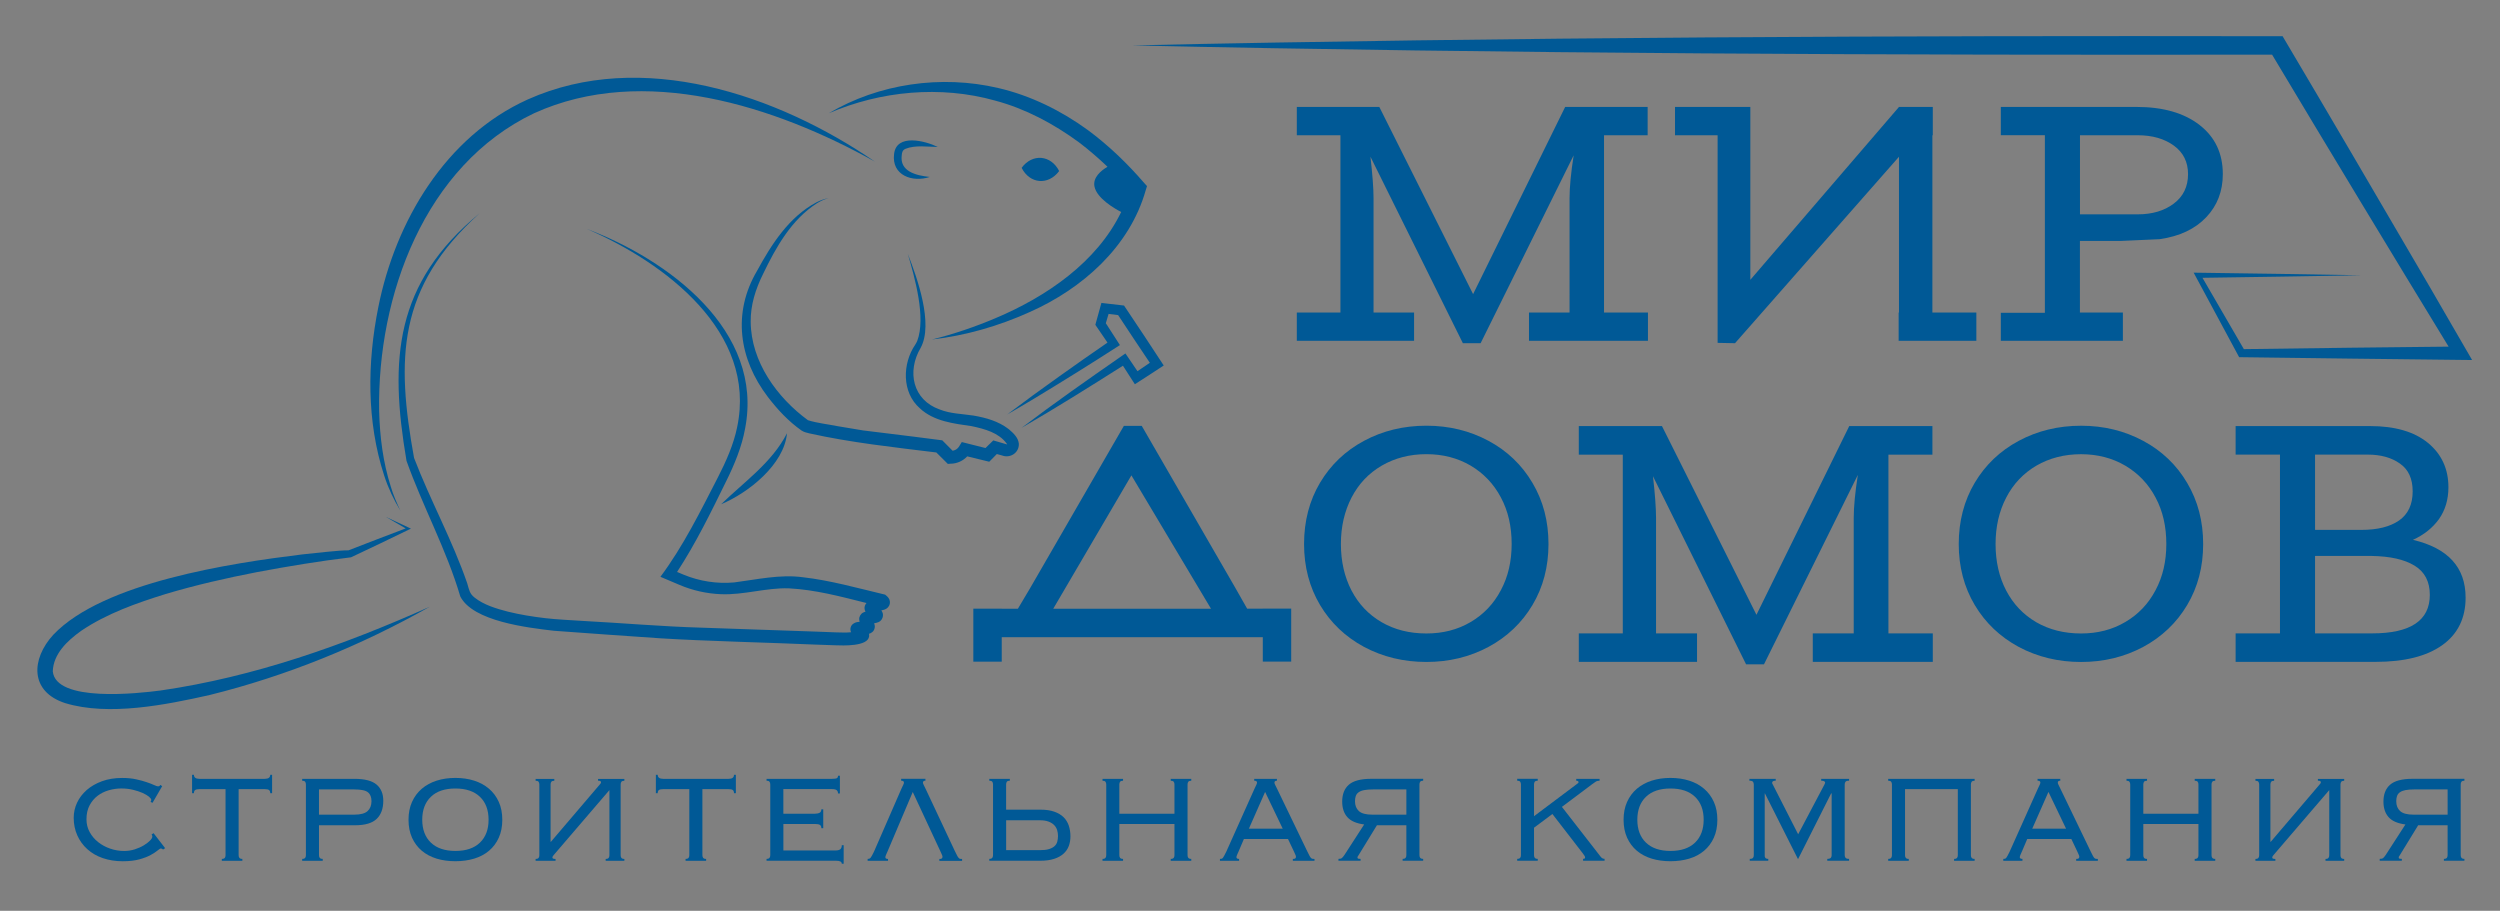 <?xml version="1.0" encoding="utf-8"?>
<!-- Generator: Adobe Illustrator 26.3.1, SVG Export Plug-In . SVG Version: 6.00 Build 0)  -->
<svg version="1.1" id="Layer_1" xmlns="http://www.w3.org/2000/svg" xmlns:xlink="http://www.w3.org/1999/xlink" x="0px" y="0px"
	 viewBox="0 0 810.37 295.24" style="enable-background:new 0 0 810.37 295.24;" xml:space="preserve">
<rect x="0" y="0" width="810.37" height="295.24" fill="#808080" stroke="none"/>
<style type="text/css">
	.st0{clip-path:url(#SVGID_00000160179811920139791350000002375413590554933912_);fill:#005996;}
	.st1{clip-path:url(#SVGID_00000101782975290975549950000011361854877225528475_);fill:#005996;}
	.st2{clip-path:url(#SVGID_00000181046294411851801110000013456461186260836004_);fill:#005996;}
	.st3{clip-path:url(#SVGID_00000123440777095522295330000000612352587587402937_);fill:#005996;}
	.st4{clip-path:url(#SVGID_00000090269413205087142310000009331768069705709233_);fill:#005996;}
	.st5{clip-path:url(#SVGID_00000067204355704255697270000011476382915697590718_);fill:#005996;}
	.st6{clip-path:url(#SVGID_00000151522884316577656400000002240998974597763969_);fill:#005996;}
	.st7{clip-path:url(#SVGID_00000152966336356540798760000007770334516998628480_);fill:#005996;}
	.st8{clip-path:url(#SVGID_00000039852070886081134100000018417583950535694775_);fill:#005996;}
	.st9{clip-path:url(#SVGID_00000101098180665459980360000004700119095944018049_);fill:#005996;}
	.st10{clip-path:url(#SVGID_00000150823921510678833530000017889332374360671650_);fill:#005996;}
	.st11{clip-path:url(#SVGID_00000154399266616278180790000013400717469451233718_);fill:#005996;}
	.st12{clip-path:url(#SVGID_00000139273063127542997220000009082308749756673926_);fill:#005996;}
	.st13{clip-path:url(#SVGID_00000005248603915251742960000013037398914103981239_);fill:#005996;}
	.st14{clip-path:url(#SVGID_00000034082242239368071080000001268464372677497738_);fill:#005996;}
	.st15{clip-path:url(#SVGID_00000132797999207128128810000015425338072288262542_);fill:#005996;}
	.st16{clip-path:url(#SVGID_00000150817801921173930340000001897198572774175665_);fill:#005996;}
	.st17{clip-path:url(#SVGID_00000165918427907273543670000016288604395635447429_);fill:#005996;}
	.st18{clip-path:url(#SVGID_00000028319190345397895670000009126531352940538499_);fill:#005996;}
	.st19{clip-path:url(#SVGID_00000155121754926972848850000012052583788153599148_);fill:#005996;}
	.st20{clip-path:url(#SVGID_00000158733414909383048190000018104872132940753287_);fill:#005996;}
	.st21{clip-path:url(#SVGID_00000169554839892690602880000017553219322929968319_);fill:#005996;}
	.st22{clip-path:url(#SVGID_00000018234187214822902810000000100920092010316730_);fill:#005996;}
	.st23{clip-path:url(#SVGID_00000054967311018136964060000009283517842240695938_);fill:#005996;}
	.st24{clip-path:url(#SVGID_00000099627006140638313810000012863088621539803324_);fill:#005996;}
	.st25{clip-path:url(#SVGID_00000026868671727137369780000004728977079662699416_);fill:#005996;}
	.st26{clip-path:url(#SVGID_00000176754941501528234550000001151704152755855749_);fill:#005996;}
	.st27{clip-path:url(#SVGID_00000124880420595974747240000009300791921457626240_);fill:#005996;}
	.st28{clip-path:url(#SVGID_00000121277522540095375330000003420235225264437383_);fill:#005996;}
	.st29{clip-path:url(#SVGID_00000025431156194323547170000017129803432423374500_);fill:#005996;}
	.st30{clip-path:url(#SVGID_00000026872446831620537430000014102300868267694271_);fill:#005996;}
	.st31{clip-path:url(#SVGID_00000083085042510736949190000009179373181513504693_);fill:#005996;}
	.st32{clip-path:url(#SVGID_00000114769022895234525710000010544066664119942333_);fill:#005996;}
	.st33{clip-path:url(#SVGID_00000092416899652363359840000000857690257860252544_);fill:#005996;}
	.st34{clip-path:url(#SVGID_00000111889718848325636860000002978684966980232580_);fill:#005996;}
	.st35{clip-path:url(#SVGID_00000002372110502851867630000003320324335545067442_);fill:#005996;}
	.st36{clip-path:url(#SVGID_00000051353263252402099460000016717428358110754452_);fill:#005996;}
	.st37{clip-path:url(#SVGID_00000005259578165103185410000004932297259003093174_);fill:#005996;}
	.st38{fill-rule:evenodd;clip-rule:evenodd;fill:#FFFFFF;}
</style>
<g>
	<defs>
		<path id="SVGID_1_" d="M508.76,101.31h-13.14v9.16h38.56v-9.16h-14.24V43.85h14.14v-9.18h-26.74L477.5,95.34l-30.4-60.68h-26.74
			v9.18h14.14v57.46h-14.14v9.16h38.01v-9.16h-13.14V64.18c0-3.09-0.34-7.55-1-13.38l29.96,60.45h5.75l30.16-60.9
			c-0.88,5.69-1.33,10.29-1.33,13.82V101.31z"/>
	</defs>
	<clipPath id="SVGID_00000176738897979633344860000009535982234591736456_">
		<use xlink:href="#SVGID_1_"  style="overflow:visible;"/>
	</clipPath>
	
		<rect x="419.36" y="33.66" style="clip-path:url(#SVGID_00000176738897979633344860000009535982234591736456_);fill:#005996;" width="115.82" height="78.59"/>
</g>
<g>
	<defs>
		<path id="SVGID_00000061461931366894447520000011960881907440596868_" d="M687.6,78.09l12.47-0.56
			c6.49-0.94,11.51-3.34,15.08-7.12c3.59-3.78,5.37-8.44,5.37-13.97c0-6.72-2.51-12.01-7.52-15.91c-5.01-3.91-11.84-5.87-20.46-5.87
			h-43.98v9.17h14.28v57.57h-14.28v9.06h39.57v-9.15h-13.93V78.09H687.6z M674.21,43.84h18.69c4.78,0,8.69,1.13,11.78,3.38
			c3.05,2.23,4.57,5.32,4.57,9.23c0,4.03-1.54,7.24-4.64,9.56c-3.09,2.32-6.98,3.47-11.7,3.47h-18.69V43.84z"/>
	</defs>
	<clipPath id="SVGID_00000142154611908685522220000006263811423707356040_">
		<use xlink:href="#SVGID_00000061461931366894447520000011960881907440596868_"  style="overflow:visible;"/>
	</clipPath>
	
		<rect x="647.57" y="33.67" style="clip-path:url(#SVGID_00000142154611908685522220000006263811423707356040_);fill:#005996;" width="73.96" height="77.8"/>
</g>
<g>
	<defs>
		<polygon id="SVGID_00000050626548253727119900000001363127944722323585_" points="615.44,101.31 615.44,110.48 640.63,110.48 
			640.63,101.31 626.38,101.31 626.38,43.85 626.51,43.85 626.51,34.67 615.55,34.67 567.37,90.7 567.37,43.85 567.37,34.67 
			542.95,34.67 542.95,43.85 556.76,43.85 556.76,111.14 562.4,111.25 615.55,50.81 615.55,101.31 		"/>
	</defs>
	<clipPath id="SVGID_00000116923432180872150710000017223892082446006149_">
		<use xlink:href="#SVGID_00000050626548253727119900000001363127944722323585_"  style="overflow:visible;"/>
	</clipPath>
	
		<rect x="541.95" y="33.67" style="clip-path:url(#SVGID_00000116923432180872150710000017223892082446006149_);fill:#005996;" width="99.68" height="78.58"/>
</g>
<g>
	<defs>
		<path id="SVGID_00000173155080479524384780000001380982595393715882_" d="M501.94,176.34c0-7.37-1.72-13.97-5.19-19.81
			c-3.44-5.84-8.2-10.39-14.26-13.64c-6.06-3.25-12.77-4.9-20.12-4.9c-7.41,0-14.16,1.65-20.22,4.9
			c-6.06,3.25-10.8,7.78-14.26,13.58c-3.44,5.79-5.18,12.44-5.18,19.87c0,7.37,1.74,13.97,5.18,19.77
			c3.46,5.79,8.2,10.31,14.26,13.58c6.06,3.23,12.81,4.88,20.22,4.88c7.35,0,14.07-1.64,20.12-4.88c6.06-3.27,10.82-7.8,14.26-13.58
			C500.21,190.31,501.94,183.71,501.94,176.34 M486.5,191.32c-2.32,4.41-5.61,7.86-9.79,10.31c-4.2,2.48-8.98,3.71-14.34,3.71
			c-5.48,0-10.33-1.22-14.53-3.66c-4.2-2.44-7.45-5.86-9.75-10.26c-2.28-4.41-3.44-9.42-3.44-15.09c0-5.59,1.16-10.6,3.44-15.03
			c2.3-4.45,5.57-7.9,9.81-10.37c4.24-2.46,9.08-3.71,14.47-3.71c5.36,0,10.14,1.26,14.34,3.71c4.18,2.48,7.47,5.92,9.79,10.31
			c2.36,4.39,3.5,9.42,3.5,15.09C490,181.93,488.86,186.93,486.5,191.32"/>
	</defs>
	<clipPath id="SVGID_00000065049406359876434490000017578402089722607502_">
		<use xlink:href="#SVGID_00000173155080479524384780000001380982595393715882_"  style="overflow:visible;"/>
	</clipPath>
	
		<rect x="421.7" y="136.99" style="clip-path:url(#SVGID_00000065049406359876434490000017578402089722607502_);fill:#005996;" width="81.23" height="78.58"/>
</g>
<g>
	<defs>
		<path id="SVGID_00000013172416647986713220000013908778728415943326_" d="M674.59,214.58c7.35,0,14.07-1.65,20.12-4.88
			c6.06-3.27,10.82-7.8,14.26-13.58c3.46-5.81,5.18-12.4,5.18-19.77c0-7.37-1.72-13.97-5.18-19.81c-3.44-5.84-8.2-10.39-14.26-13.64
			c-6.06-3.25-12.77-4.9-20.12-4.9c-7.41,0-14.16,1.65-20.22,4.9c-6.06,3.25-10.8,7.78-14.26,13.58
			c-3.44,5.79-5.19,12.44-5.19,19.87c0,7.37,1.74,13.97,5.19,19.77c3.46,5.79,8.2,10.31,14.26,13.58
			C660.42,212.93,667.18,214.58,674.59,214.58 M646.86,176.34c0-5.59,1.14-10.6,3.44-15.03c2.3-4.45,5.57-7.89,9.79-10.37
			c4.24-2.46,9.09-3.71,14.49-3.71c5.34,0,10.14,1.26,14.32,3.71c4.2,2.48,7.49,5.92,9.81,10.31c2.36,4.39,3.5,9.42,3.5,15.09
			c0,5.59-1.14,10.58-3.5,14.98c-2.32,4.41-5.61,7.86-9.81,10.31c-4.18,2.48-8.98,3.71-14.32,3.71c-5.49,0-10.33-1.22-14.55-3.66
			c-4.18-2.44-7.43-5.86-9.73-10.25C648,187.02,646.86,182.01,646.86,176.34"/>
	</defs>
	<clipPath id="SVGID_00000023270723320597966190000010651317055639412157_">
		<use xlink:href="#SVGID_00000013172416647986713220000013908778728415943326_"  style="overflow:visible;"/>
	</clipPath>
	
		<rect x="633.92" y="136.99" style="clip-path:url(#SVGID_00000023270723320597966190000010651317055639412157_);fill:#005996;" width="81.23" height="78.58"/>
</g>
<g>
	<defs>
		<path id="SVGID_00000139994777384023749340000015783489589206580918_" d="M602.22,153.93c-0.89,5.73-1.34,10.37-1.34,13.94v37.44
			h-13.27v9.24h38.9v-9.24h-14.38v-57.94h14.26v-9.26h-26.96l-30.08,61.18l-30.63-61.18h-26.96v9.26h14.26v57.94h-14.26v9.24h38.33
			v-9.24H536.8v-37.44c0-3.12-0.32-7.62-0.99-13.49l30.18,60.96h5.8L602.22,153.93z"/>
	</defs>
	<clipPath id="SVGID_00000152950231926674025430000003430815461212136075_">
		<use xlink:href="#SVGID_00000139994777384023749340000015783489589206580918_"  style="overflow:visible;"/>
	</clipPath>
	
		<rect x="510.74" y="137.1" style="clip-path:url(#SVGID_00000152950231926674025430000003430815461212136075_);fill:#005996;" width="116.76" height="79.23"/>
</g>
<g>
	<defs>
		<path id="SVGID_00000075871586719276416210000000757968203431100840_" d="M782.15,174.99c3.58-1.63,6.39-3.89,8.44-6.73
			c2.01-2.86,3.06-6.31,3.06-10.31c0-5.94-2.21-10.74-6.62-14.38c-4.45-3.64-10.7-5.46-18.79-5.46h-43.57v9.25h14.38v57.95h-14.38
			v9.23h45.35c9.36,0,16.54-1.8,21.61-5.4c5.05-3.6,7.59-8.75,7.59-15.42C799.22,183.91,793.53,177.68,782.15,174.99z
			 M750.42,147.36h17.03c4.24,0,7.74,0.95,10.47,2.9c2.77,1.91,4.14,4.93,4.14,9.02c0,4.24-1.47,7.37-4.39,9.42
			c-2.94,2.05-7.01,3.06-12.23,3.06h-15.02V147.36z M768.92,205.31h-18.5v-25.1h18.36c5.96,0.1,10.58,1.12,13.87,3.13
			c3.31,1.99,4.97,5.17,4.97,9.48C787.63,201.13,781.38,205.31,768.92,205.31z"/>
	</defs>
	<clipPath id="SVGID_00000159436437835235026950000005807780628911041214_">
		<use xlink:href="#SVGID_00000075871586719276416210000000757968203431100840_"  style="overflow:visible;"/>
	</clipPath>
	
		<rect x="723.66" y="137.11" style="clip-path:url(#SVGID_00000159436437835235026950000005807780628911041214_);fill:#005996;" width="76.55" height="78.43"/>
</g>
<g>
	<defs>
		<path id="SVGID_00000138553441322192157640000006146249303863366569_" d="M324.72,206.55h84.61v7.91h9.21v-17.18h-9.21v0.02h-5.07
			l-3.99-7.02l-30.18-52.24h-5.79l-30.44,52.69l-3.91,6.58h-5.24v-0.02h-9.21v17.18h9.21V206.55z M366.74,154.09l25.81,43.24H341.4
			L366.74,154.09z"/>
	</defs>
	<clipPath id="SVGID_00000088099593653906136410000015345258073369611660_">
		<use xlink:href="#SVGID_00000138553441322192157640000006146249303863366569_"  style="overflow:visible;"/>
	</clipPath>
	
		<rect x="314.51" y="137.03" style="clip-path:url(#SVGID_00000088099593653906136410000015345258073369611660_);fill:#005996;" width="105.04" height="78.43"/>
</g>
<g>
	<defs>
		<path id="SVGID_00000097460326097655218420000004845388874804505234_" d="M49.13,270.48c0.17,0.17,0.25,0.4,0.25,0.71
			c0,0.34-0.25,0.77-0.76,1.29c-0.51,0.52-1.18,1.03-2.02,1.54c-0.84,0.51-1.81,0.93-2.9,1.29c-1.09,0.35-2.25,0.53-3.46,0.53
			c-1.55,0-3.05-0.25-4.52-0.76c-1.46-0.5-2.77-1.21-3.91-2.12c-1.14-0.9-2.06-1.99-2.75-3.25c-0.69-1.26-1.03-2.64-1.03-4.15
			c0-1.75,0.34-3.25,1.01-4.51c0.67-1.26,1.54-2.29,2.6-3.1c1.06-0.81,2.27-1.4,3.63-1.79c1.36-0.39,2.72-0.58,4.06-0.58
			s2.61,0.14,3.79,0.43c1.18,0.29,2.2,0.62,3.08,1.01c0.87,0.39,1.56,0.79,2.07,1.21c0.5,0.42,0.76,0.76,0.76,1.04
			c0,0.27-0.08,0.49-0.25,0.66l0.66,0.3l3.13-5.4l-0.61-0.4c-0.1,0.14-0.19,0.25-0.25,0.33c-0.07,0.08-0.24,0.13-0.5,0.13
			c-0.24,0-0.66-0.14-1.29-0.43c-0.62-0.29-1.42-0.6-2.4-0.93s-2.12-0.65-3.43-0.93c-1.31-0.29-2.81-0.43-4.49-0.43
			c-2.42,0-4.6,0.35-6.54,1.06c-1.94,0.71-3.58,1.66-4.95,2.85c-1.36,1.2-2.41,2.57-3.13,4.11c-0.72,1.55-1.09,3.18-1.09,4.9
			c0,2.05,0.39,3.95,1.16,5.68c0.77,1.73,1.86,3.23,3.26,4.49c1.4,1.26,3.07,2.23,5.02,2.9c1.95,0.67,4.11,1.01,6.46,1.01
			c2.12,0,3.92-0.21,5.4-0.62c1.48-0.41,2.7-0.88,3.66-1.41c0.96-0.53,1.7-1.01,2.22-1.45c0.52-0.44,0.87-0.66,1.03-0.66
			c0.3,0,0.56,0.12,0.76,0.35l0.66-0.46l-3.74-4.85L49.13,270.48z"/>
	</defs>
	<clipPath id="SVGID_00000028305889001141314180000006671725285977653951_">
		<use xlink:href="#SVGID_00000097460326097655218420000004845388874804505234_"  style="overflow:visible;"/>
	</clipPath>
	
		<rect x="22.89" y="251.16" style="clip-path:url(#SVGID_00000028305889001141314180000006671725285977653951_);fill:#005996;" width="31.63" height="29.01"/>
</g>
<g>
	<defs>
		<path id="SVGID_00000161632561881800003440000000406749028074869416_" d="M85.83,252.46h-21.2c-1.18,0-1.77-0.44-1.77-1.31h-0.6
			v5.96h0.6c0-0.5,0.13-0.85,0.41-1.03c0.27-0.18,0.72-0.28,1.36-0.28h8.48v21.4c0,0.37-0.08,0.67-0.25,0.88
			c-0.17,0.22-0.49,0.33-0.96,0.33v0.61h6.66v-0.61c-0.47,0-0.79-0.11-0.96-0.33s-0.25-0.51-0.25-0.88v-21.4h8.48
			c0.64,0,1.09,0.09,1.36,0.28c0.27,0.18,0.4,0.53,0.4,1.03h0.61v-5.96H87.6C87.6,252.02,87.01,252.46,85.83,252.46"/>
	</defs>
	<clipPath id="SVGID_00000093884315749852773780000001950331592710673815_">
		<use xlink:href="#SVGID_00000161632561881800003440000000406749028074869416_"  style="overflow:visible;"/>
	</clipPath>
	
		<rect x="61.26" y="250.15" style="clip-path:url(#SVGID_00000093884315749852773780000001950331592710673815_);fill:#005996;" width="27.95" height="29.87"/>
</g>
<g>
	<defs>
		<path id="SVGID_00000047754299365440364720000003701531617457348767_" d="M122.08,254.33c-1.45-1.24-3.84-1.87-7.17-1.87H97.95
			v0.61c0.47,0,0.79,0.11,0.96,0.33c0.17,0.22,0.25,0.51,0.25,0.88v22.92c0,0.37-0.08,0.67-0.25,0.88
			c-0.17,0.22-0.49,0.33-0.96,0.33v0.61h6.66v-0.61c-0.47,0-0.79-0.11-0.96-0.33c-0.17-0.22-0.25-0.51-0.25-0.88v-9.69h11.66
			c3.26,0,5.61-0.69,7.04-2.07c1.43-1.38,2.14-3.33,2.14-5.86C124.25,257.32,123.53,255.57,122.08,254.33 M119.15,262.91
			c-0.84,0.77-2.29,1.16-4.34,1.16H103.4v-8.18h11.41c2.22,0,3.71,0.31,4.47,0.94c0.76,0.62,1.14,1.59,1.14,2.9
			C120.41,261.08,119.99,262.14,119.15,262.91"/>
	</defs>
	<clipPath id="SVGID_00000049932834054237690940000012207716487574790547_">
		<use xlink:href="#SVGID_00000047754299365440364720000003701531617457348767_"  style="overflow:visible;"/>
	</clipPath>
	
		<rect x="96.95" y="251.46" style="clip-path:url(#SVGID_00000049932834054237690940000012207716487574790547_);fill:#005996;" width="28.3" height="28.55"/>
</g>
<g>
	<defs>
		<path id="SVGID_00000090262226399003849950000000167281933058002570_" d="M158.5,255.66c-1.36-1.16-2.97-2.04-4.82-2.62
			c-1.85-0.59-3.87-0.88-6.06-0.88c-2.19,0-4.21,0.29-6.06,0.88c-1.85,0.59-3.46,1.46-4.82,2.62c-1.36,1.16-2.42,2.58-3.18,4.27
			c-0.76,1.68-1.14,3.62-1.14,5.8c0,2.19,0.38,4.12,1.14,5.81c0.76,1.68,1.82,3.1,3.18,4.24c1.36,1.14,2.97,1.99,4.82,2.55
			c1.85,0.56,3.87,0.83,6.06,0.83c2.19,0,4.21-0.28,6.06-0.83c1.85-0.56,3.46-1.4,4.82-2.55c1.36-1.14,2.42-2.56,3.18-4.24
			c0.76-1.68,1.14-3.62,1.14-5.81c0-2.19-0.38-4.12-1.14-5.8C160.93,258.25,159.87,256.83,158.5,255.66 M155.57,273.14
			c-1.87,1.8-4.52,2.69-7.95,2.69s-6.08-0.9-7.95-2.69c-1.87-1.8-2.8-4.27-2.8-7.43c0-3.15,0.93-5.63,2.8-7.43s4.52-2.69,7.95-2.69
			s6.08,0.9,7.95,2.69c1.87,1.8,2.8,4.27,2.8,7.43C158.38,268.87,157.44,271.34,155.57,273.14"/>
	</defs>
	<clipPath id="SVGID_00000043430269700487285980000006661515534314615487_">
		<use xlink:href="#SVGID_00000090262226399003849950000000167281933058002570_"  style="overflow:visible;"/>
	</clipPath>
	
		<rect x="131.43" y="251.16" style="clip-path:url(#SVGID_00000043430269700487285980000006661515534314615487_);fill:#005996;" width="32.39" height="29.01"/>
</g>
<g>
	<defs>
		<path id="SVGID_00000133495415140052571030000010831278014525817776_" d="M193.86,253.07c0.37,0,0.62,0.04,0.76,0.13
			c0.13,0.08,0.2,0.23,0.2,0.43c0,0.17-0.14,0.39-0.4,0.66l-15.85,18.58h-0.1v-18.58c0-0.37,0.08-0.66,0.25-0.88
			c0.17-0.22,0.49-0.33,0.96-0.33v-0.6h-6.06v0.6c0.47,0,0.79,0.11,0.96,0.33c0.17,0.22,0.25,0.51,0.25,0.88v22.92
			c0,0.37-0.08,0.67-0.25,0.88c-0.17,0.22-0.49,0.33-0.96,0.33v0.61h6.46v-0.61c-0.67,0-1.01-0.13-1.01-0.4
			c0-0.24,0.07-0.43,0.2-0.58c0.13-0.15,0.24-0.28,0.3-0.38l17.97-20.95v21.1c0,0.37-0.08,0.67-0.25,0.88
			c-0.17,0.22-0.49,0.33-0.96,0.33v0.61h6.06v-0.61c-0.47,0-0.79-0.11-0.96-0.33c-0.17-0.22-0.25-0.51-0.25-0.88v-22.92
			c0-0.37,0.08-0.66,0.25-0.88c0.17-0.22,0.49-0.33,0.96-0.33v-0.6h-8.53V253.07z"/>
	</defs>
	<clipPath id="SVGID_00000076568146617246769080000001508260217870630546_">
		<use xlink:href="#SVGID_00000133495415140052571030000010831278014525817776_"  style="overflow:visible;"/>
	</clipPath>
	
		<rect x="172.62" y="251.46" style="clip-path:url(#SVGID_00000076568146617246769080000001508260217870630546_);fill:#005996;" width="30.77" height="28.55"/>
</g>
<g>
	<defs>
		<path id="SVGID_00000106827459267158999250000010105382702198706578_" d="M236.17,252.46h-21.2c-1.18,0-1.77-0.44-1.77-1.31h-0.6
			v5.96h0.6c0-0.5,0.13-0.85,0.4-1.03c0.27-0.18,0.72-0.28,1.36-0.28h8.48v21.4c0,0.37-0.08,0.67-0.25,0.88
			c-0.17,0.22-0.49,0.33-0.96,0.33v0.61h6.66v-0.61c-0.47,0-0.79-0.11-0.96-0.33s-0.25-0.51-0.25-0.88v-21.4h8.48
			c0.64,0,1.09,0.09,1.36,0.28c0.27,0.18,0.4,0.53,0.4,1.03h0.61v-5.96h-0.61C237.94,252.02,237.35,252.46,236.17,252.46"/>
	</defs>
	<clipPath id="SVGID_00000069392137238569401740000015715090380860517767_">
		<use xlink:href="#SVGID_00000106827459267158999250000010105382702198706578_"  style="overflow:visible;"/>
	</clipPath>
	
		<rect x="211.59" y="250.15" style="clip-path:url(#SVGID_00000069392137238569401740000015715090380860517767_);fill:#005996;" width="27.95" height="29.87"/>
</g>
<g>
	<defs>
		<path id="SVGID_00000031911312434738141990000012348176136225212076_" d="M272.36,275.3c-0.34,0.25-0.86,0.38-1.57,0.38h-16.86
			v-8.58h10.35c0.71,0,1.21,0.1,1.51,0.3c0.3,0.2,0.45,0.55,0.45,1.06h0.61v-6.11h-0.61c0,0.54-0.19,0.91-0.58,1.11
			c-0.39,0.2-0.88,0.3-1.49,0.3h-10.25v-7.98h15.75c0.77,0,1.29,0.13,1.57,0.38c0.27,0.25,0.4,0.6,0.4,1.04h0.61v-5.75h-0.61
			c0,0.37-0.12,0.63-0.35,0.78c-0.24,0.15-0.79,0.23-1.67,0.23h-21.15v0.6c0.47,0,0.79,0.11,0.96,0.33
			c0.17,0.22,0.25,0.51,0.25,0.88v22.92c0,0.37-0.08,0.66-0.25,0.88c-0.17,0.22-0.49,0.33-0.96,0.33v0.61h22.62
			c1.18,0,1.77,0.32,1.77,0.96h0.61v-6.01h-0.61C272.87,274.6,272.7,275.05,272.36,275.3"/>
	</defs>
	<clipPath id="SVGID_00000103231439302103805340000013962569732332496053_">
		<use xlink:href="#SVGID_00000031911312434738141990000012348176136225212076_"  style="overflow:visible;"/>
	</clipPath>
	
		<rect x="247.49" y="250.45" style="clip-path:url(#SVGID_00000103231439302103805340000013962569732332496053_);fill:#005996;" width="26.99" height="30.52"/>
</g>
<g>
	<defs>
		<path id="SVGID_00000078042440366080276000000014621060167851988916_" d="M310.71,278.05c-0.15-0.17-0.31-0.42-0.48-0.76
			c-0.17-0.33-0.4-0.81-0.71-1.41l-9.44-20.09c-0.27-0.57-0.49-1.02-0.66-1.34c-0.17-0.32-0.25-0.58-0.25-0.78
			c0-0.4,0.27-0.61,0.81-0.61v-0.61h-7.88v0.61c0.61,0,0.91,0.2,0.91,0.61c0,0.17-0.07,0.4-0.2,0.68c-0.14,0.29-0.34,0.71-0.61,1.29
			l-8.89,20.4c-0.27,0.54-0.49,0.97-0.66,1.29c-0.17,0.32-0.32,0.55-0.45,0.71c-0.14,0.15-0.28,0.25-0.43,0.3
			c-0.15,0.05-0.33,0.08-0.53,0.08v0.61h6.61v-0.61c-0.57,0-0.86-0.18-0.86-0.55c0-0.2,0.08-0.49,0.25-0.86
			c0.17-0.37,0.32-0.71,0.45-1.01l8.18-19.28l8.98,19.28c0.27,0.61,0.45,1,0.53,1.19c0.08,0.18,0.12,0.36,0.12,0.53
			c0,0.24-0.07,0.41-0.2,0.53c-0.14,0.12-0.4,0.18-0.81,0.18v0.61h7.37v-0.61c-0.3,0-0.54-0.02-0.71-0.05
			C311.02,278.32,310.86,278.22,310.71,278.05"/>
	</defs>
	<clipPath id="SVGID_00000114045420305182760150000008477378665044921279_">
		<use xlink:href="#SVGID_00000078042440366080276000000014621060167851988916_"  style="overflow:visible;"/>
	</clipPath>
	
		<rect x="280.25" y="251.46" style="clip-path:url(#SVGID_00000114045420305182760150000008477378665044921279_);fill:#005996;" width="32.64" height="28.55"/>
</g>
<g>
	<defs>
		<path id="SVGID_00000011024365969552939820000002917254235393594787_" d="M344.76,264.9c-0.77-0.76-1.78-1.36-3-1.79
			c-1.23-0.44-2.72-0.66-4.47-0.66h-11.16v-8.18c0-0.37,0.08-0.66,0.25-0.88c0.17-0.22,0.49-0.33,0.96-0.33v-0.6h-6.66v0.6
			c0.47,0,0.79,0.11,0.96,0.33c0.17,0.22,0.25,0.51,0.25,0.88v22.92c0,0.37-0.08,0.67-0.25,0.88c-0.17,0.22-0.49,0.33-0.96,0.33
			v0.61h16.46c1.78,0,3.3-0.2,4.54-0.61c1.24-0.4,2.26-0.96,3.05-1.67c0.79-0.71,1.36-1.54,1.72-2.5c0.35-0.96,0.53-1.99,0.53-3.11
			c0-1.24-0.18-2.41-0.53-3.48C346.09,266.58,345.53,265.66,344.76,264.9 M342.71,272.83c-0.15,0.56-0.45,1.04-0.88,1.44
			s-1.03,0.72-1.79,0.96c-0.76,0.24-1.76,0.35-3,0.35h-10.9v-9.69h10.9c1.14,0,2.09,0.14,2.85,0.43c0.76,0.29,1.36,0.66,1.82,1.14
			c0.46,0.47,0.77,1.01,0.96,1.62c0.18,0.61,0.28,1.24,0.28,1.92C342.94,271.66,342.86,272.27,342.71,272.83"/>
	</defs>
	<clipPath id="SVGID_00000083048176241838168370000012175851105409185412_">
		<use xlink:href="#SVGID_00000011024365969552939820000002917254235393594787_"  style="overflow:visible;"/>
	</clipPath>
	
		<rect x="319.68" y="251.46" style="clip-path:url(#SVGID_00000083048176241838168370000012175851105409185412_);fill:#005996;" width="28.3" height="28.55"/>
</g>
<g>
	<defs>
		<path id="SVGID_00000014615171562043764990000017236507085354679994_" d="M379.49,253.07c0.47,0,0.79,0.11,0.96,0.33
			c0.17,0.22,0.25,0.51,0.25,0.88v9.49h-17.87v-9.49c0-0.37,0.08-0.66,0.25-0.88c0.17-0.22,0.49-0.33,0.96-0.33v-0.6h-6.66v0.6
			c0.47,0,0.79,0.11,0.96,0.33c0.17,0.22,0.25,0.51,0.25,0.88v22.92c0,0.37-0.08,0.67-0.25,0.88c-0.17,0.22-0.49,0.33-0.96,0.33
			v0.61h6.66v-0.61c-0.47,0-0.79-0.11-0.96-0.33c-0.17-0.22-0.25-0.51-0.25-0.88v-10.1h17.87v10.1c0,0.37-0.08,0.67-0.25,0.88
			c-0.17,0.22-0.49,0.33-0.96,0.33v0.61h6.66v-0.61c-0.47,0-0.79-0.11-0.96-0.33c-0.17-0.22-0.25-0.51-0.25-0.88v-22.92
			c0-0.37,0.08-0.66,0.25-0.88c0.17-0.22,0.49-0.33,0.96-0.33v-0.6h-6.66V253.07z"/>
	</defs>
	<clipPath id="SVGID_00000065050748892162887180000001301067000108554147_">
		<use xlink:href="#SVGID_00000014615171562043764990000017236507085354679994_"  style="overflow:visible;"/>
	</clipPath>
	
		<rect x="356.38" y="251.46" style="clip-path:url(#SVGID_00000065050748892162887180000001301067000108554147_);fill:#005996;" width="30.77" height="28.55"/>
</g>
<g>
	<defs>
		<path id="SVGID_00000129184681554998776390000000271531448440676029_" d="M424.9,278.05c-0.15-0.17-0.31-0.42-0.48-0.76
			c-0.17-0.34-0.4-0.81-0.71-1.41l-9.69-20.09c-0.27-0.57-0.49-1.02-0.66-1.34c-0.17-0.32-0.25-0.58-0.25-0.78
			c0-0.4,0.27-0.61,0.81-0.61v-0.6h-7.37v0.6c0.61,0,0.91,0.2,0.91,0.61c0,0.17-0.07,0.4-0.2,0.68c-0.13,0.29-0.34,0.71-0.61,1.29
			l-9.14,20.4c-0.27,0.54-0.49,0.97-0.66,1.29c-0.17,0.32-0.32,0.56-0.45,0.73c-0.13,0.17-0.28,0.27-0.43,0.3
			c-0.15,0.03-0.33,0.05-0.53,0.05v0.61h6.21v-0.61c-0.57,0-0.86-0.18-0.86-0.55c0-0.2,0.08-0.49,0.25-0.86
			c0.17-0.37,0.32-0.71,0.45-1.01l1.72-4.04h14.29l1.92,4.04c0.27,0.61,0.45,1,0.53,1.19c0.08,0.18,0.13,0.36,0.13,0.53
			c0,0.24-0.07,0.41-0.2,0.53c-0.14,0.12-0.4,0.18-0.81,0.18v0.61h7.02v-0.61c-0.3,0-0.54-0.02-0.71-0.05
			C425.21,278.32,425.05,278.22,424.9,278.05z M404.83,268.61l5.25-11.91l5.71,11.91H404.83z"/>
	</defs>
	<clipPath id="SVGID_00000162312516391743439980000001620195801704849338_">
		<use xlink:href="#SVGID_00000129184681554998776390000000271531448440676029_"  style="overflow:visible;"/>
	</clipPath>
	
		<rect x="394.44" y="251.46" style="clip-path:url(#SVGID_00000162312516391743439980000001620195801704849338_);fill:#005996;" width="32.64" height="28.55"/>
</g>
<g>
	<defs>
		<path id="SVGID_00000114050504788702780880000004049177320507425197_" d="M437.24,254.35c-1.45,1.26-2.17,3.09-2.17,5.48
			c0,2.12,0.56,3.8,1.67,5.05c1.11,1.25,2.93,2.04,5.45,2.37l-6.36,9.84c-0.37,0.54-0.67,0.89-0.88,1.06
			c-0.22,0.17-0.58,0.25-1.09,0.25v0.61h7.17v-0.61c-0.44,0-0.71-0.03-0.83-0.1c-0.12-0.07-0.18-0.18-0.18-0.35
			c0-0.2,0.08-0.39,0.25-0.56l6.06-9.89h9.54v9.69c0,0.37-0.08,0.67-0.25,0.88c-0.17,0.22-0.49,0.33-0.96,0.33v0.61h6.66v-0.61
			c-0.47,0-0.79-0.11-0.96-0.33c-0.17-0.22-0.25-0.51-0.25-0.88v-22.92c0-0.37,0.08-0.66,0.25-0.88c0.17-0.22,0.49-0.33,0.96-0.33
			v-0.61h-16.91C441.08,252.46,438.69,253.09,437.24,254.35z M455.87,255.89v8.18h-11.05c-2.05,0-3.5-0.39-4.34-1.16
			c-0.84-0.78-1.26-1.83-1.26-3.18c0-0.64,0.08-1.2,0.25-1.69c0.17-0.49,0.47-0.89,0.91-1.21c0.44-0.32,1.03-0.56,1.79-0.71
			c0.76-0.15,1.73-0.23,2.9-0.23H455.87z"/>
	</defs>
	<clipPath id="SVGID_00000009568017550623732960000013225664989969208975_">
		<use xlink:href="#SVGID_00000114050504788702780880000004049177320507425197_"  style="overflow:visible;"/>
	</clipPath>
	
		<rect x="432.86" y="251.46" style="clip-path:url(#SVGID_00000009568017550623732960000013225664989969208975_);fill:#005996;" width="29.46" height="28.55"/>
</g>
<g>
	<defs>
		<path id="SVGID_00000003087746550764540400000014608738185330046393_" d="M518.46,277.2l-12.17-15.65l9.69-7.27
			c0.64-0.47,1.09-0.79,1.36-0.96c0.27-0.17,0.66-0.25,1.16-0.25v-0.61h-7.57v0.61c0.27,0,0.46,0.05,0.58,0.15
			c0.12,0.1,0.18,0.2,0.18,0.3c0,0.14-0.06,0.25-0.18,0.35c-0.12,0.1-0.3,0.24-0.53,0.4l-13.73,10.3v-10.3
			c0-0.37,0.08-0.66,0.25-0.88c0.17-0.22,0.49-0.33,0.96-0.33v-0.61h-6.66v0.61c0.47,0,0.79,0.11,0.96,0.33s0.25,0.51,0.25,0.88
			v22.92c0,0.37-0.08,0.67-0.25,0.88s-0.49,0.33-0.96,0.33v0.61h6.66v-0.61c-0.47,0-0.79-0.11-0.96-0.33
			c-0.17-0.22-0.25-0.51-0.25-0.88v-8.89l5.96-4.44l9.94,12.87c0.44,0.54,0.66,0.96,0.66,1.26c0,0.27-0.22,0.4-0.66,0.4v0.61h6.97
			v-0.61c-0.37,0-0.66-0.09-0.88-0.28C519.03,277.95,518.77,277.63,518.46,277.2"/>
	</defs>
	<clipPath id="SVGID_00000000192104876053587090000010614480173124096941_">
		<use xlink:href="#SVGID_00000003087746550764540400000014608738185330046393_"  style="overflow:visible;"/>
	</clipPath>
	
		<rect x="490.81" y="251.46" style="clip-path:url(#SVGID_00000000192104876053587090000010614480173124096941_);fill:#005996;" width="30.32" height="28.55"/>
</g>
<g>
	<defs>
		<path id="SVGID_00000075842649802690622070000015185774359665990539_" d="M552.36,255.66c-1.36-1.16-2.97-2.04-4.82-2.62
			c-1.85-0.59-3.87-0.88-6.06-0.88c-2.19,0-4.21,0.29-6.06,0.88c-1.85,0.59-3.46,1.46-4.82,2.62c-1.36,1.16-2.42,2.58-3.18,4.27
			c-0.76,1.68-1.14,3.62-1.14,5.8c0,2.19,0.38,4.12,1.14,5.81c0.76,1.68,1.82,3.1,3.18,4.24c1.36,1.14,2.97,1.99,4.82,2.55
			c1.85,0.56,3.87,0.83,6.06,0.83c2.19,0,4.21-0.28,6.06-0.83c1.85-0.56,3.46-1.4,4.82-2.55c1.36-1.14,2.42-2.56,3.18-4.24
			c0.76-1.68,1.14-3.62,1.14-5.81c0-2.19-0.38-4.12-1.14-5.8C554.79,258.25,553.73,256.83,552.36,255.66 M549.44,273.14
			c-1.87,1.8-4.52,2.69-7.95,2.69c-3.43,0-6.08-0.9-7.95-2.69c-1.87-1.8-2.8-4.27-2.8-7.43c0-3.15,0.93-5.63,2.8-7.43
			s4.52-2.69,7.95-2.69c3.43,0,6.08,0.9,7.95,2.69c1.87,1.8,2.8,4.27,2.8,7.43C552.24,268.87,551.3,271.34,549.44,273.14"/>
	</defs>
	<clipPath id="SVGID_00000030488694538334435070000010846494609122282160_">
		<use xlink:href="#SVGID_00000075842649802690622070000015185774359665990539_"  style="overflow:visible;"/>
	</clipPath>
	
		<rect x="525.29" y="251.16" style="clip-path:url(#SVGID_00000030488694538334435070000010846494609122282160_);fill:#005996;" width="32.39" height="29.01"/>
</g>
<g>
	<defs>
		<path id="SVGID_00000150789361713079652670000011612101502698553751_" d="M590.35,253.07c0.47,0,0.8,0.06,0.98,0.18
			c0.18,0.12,0.28,0.26,0.28,0.43c0,0.1-0.03,0.2-0.08,0.3c-0.05,0.1-0.09,0.2-0.13,0.3l-8.53,16.15l-8.23-16.15
			c-0.14-0.17-0.2-0.35-0.2-0.56c0-0.44,0.39-0.66,1.16-0.66v-0.6h-8.53v0.6c0.57,0,0.95,0.11,1.14,0.33
			c0.18,0.22,0.28,0.51,0.28,0.88v22.92c0,0.37-0.08,0.67-0.25,0.88c-0.17,0.22-0.52,0.33-1.06,0.33v0.61h6.01v-0.61
			c-0.47,0-0.79-0.11-0.96-0.33c-0.17-0.22-0.24-0.51-0.2-0.88v-19.94l0.05-0.1l10.75,21.35l10.75-21.35l0.15,0.1v19.94
			c0,0.37-0.09,0.67-0.28,0.88c-0.19,0.22-0.57,0.33-1.14,0.33v0.61h7.07v-0.61c-0.57,0-0.95-0.11-1.14-0.33
			c-0.18-0.22-0.28-0.51-0.28-0.88v-22.92c0-0.37,0.09-0.66,0.28-0.88c0.18-0.22,0.56-0.33,1.14-0.33v-0.6h-9.04V253.07z"/>
	</defs>
	<clipPath id="SVGID_00000140716173632484835670000008986815963320473232_">
		<use xlink:href="#SVGID_00000150789361713079652670000011612101502698553751_"  style="overflow:visible;"/>
	</clipPath>
	
		<rect x="566.08" y="251.46" style="clip-path:url(#SVGID_00000140716173632484835670000008986815963320473232_);fill:#005996;" width="34.31" height="28.55"/>
</g>
<g>
	<defs>
		<path id="SVGID_00000076588489937300944920000010986231393008823209_" d="M612.06,253.07c0.47,0,0.79,0.11,0.96,0.33
			c0.17,0.22,0.25,0.51,0.25,0.88v22.92c0,0.37-0.08,0.67-0.25,0.88c-0.17,0.22-0.49,0.33-0.96,0.33v0.61h6.66v-0.61
			c-0.47,0-0.79-0.11-0.96-0.33c-0.17-0.22-0.25-0.51-0.25-0.88v-21.41h17.11v21.41c0,0.37-0.08,0.67-0.25,0.88
			c-0.17,0.22-0.49,0.33-0.96,0.33v0.61h6.66v-0.61c-0.47,0-0.79-0.11-0.96-0.33c-0.17-0.22-0.25-0.51-0.25-0.88v-22.92
			c0-0.37,0.08-0.66,0.25-0.88c0.17-0.22,0.49-0.33,0.96-0.33v-0.6h-28.02V253.07z"/>
	</defs>
	<clipPath id="SVGID_00000069366634063610757380000007820884890203204539_">
		<use xlink:href="#SVGID_00000076588489937300944920000010986231393008823209_"  style="overflow:visible;"/>
	</clipPath>
	
		<rect x="611.06" y="251.46" style="clip-path:url(#SVGID_00000069366634063610757380000007820884890203204539_);fill:#005996;" width="30.02" height="28.55"/>
</g>
<g>
	<defs>
		<path id="SVGID_00000031924593637510735340000010629910395368540853_" d="M678.82,278.05c-0.15-0.17-0.31-0.42-0.48-0.76
			c-0.17-0.34-0.4-0.81-0.71-1.41l-9.69-20.09c-0.27-0.57-0.49-1.02-0.66-1.34c-0.17-0.32-0.25-0.58-0.25-0.78
			c0-0.4,0.27-0.61,0.81-0.61v-0.6h-7.37v0.6c0.61,0,0.91,0.2,0.91,0.61c0,0.17-0.07,0.4-0.2,0.68c-0.14,0.29-0.34,0.71-0.61,1.29
			l-9.14,20.4c-0.27,0.54-0.49,0.97-0.66,1.29c-0.17,0.32-0.32,0.56-0.45,0.73c-0.14,0.17-0.28,0.27-0.43,0.3
			c-0.15,0.03-0.33,0.05-0.53,0.05v0.61h6.21v-0.61c-0.57,0-0.86-0.18-0.86-0.55c0-0.2,0.08-0.49,0.25-0.86
			c0.17-0.37,0.32-0.71,0.45-1.01l1.72-4.04h14.29l1.92,4.04c0.27,0.61,0.45,1,0.53,1.19s0.13,0.36,0.13,0.53
			c0,0.24-0.07,0.41-0.2,0.53c-0.14,0.12-0.4,0.18-0.81,0.18v0.61h7.02v-0.61c-0.3,0-0.54-0.02-0.71-0.05
			C679.13,278.32,678.97,278.22,678.82,278.05z M658.75,268.61L664,256.7l5.71,11.91H658.75z"/>
	</defs>
	<clipPath id="SVGID_00000095312614656302352950000001767905374201565867_">
		<use xlink:href="#SVGID_00000031924593637510735340000010629910395368540853_"  style="overflow:visible;"/>
	</clipPath>
	
		<rect x="648.36" y="251.46" style="clip-path:url(#SVGID_00000095312614656302352950000001767905374201565867_);fill:#005996;" width="32.64" height="28.55"/>
</g>
<g>
	<defs>
		<path id="SVGID_00000152944881322648942860000006872405706963023253_" d="M711.41,253.07c0.47,0,0.79,0.11,0.96,0.33
			c0.17,0.22,0.25,0.51,0.25,0.88v9.49h-17.87v-9.49c0-0.37,0.08-0.66,0.25-0.88c0.17-0.22,0.49-0.33,0.96-0.33v-0.6h-6.66v0.6
			c0.47,0,0.79,0.11,0.96,0.33c0.17,0.22,0.25,0.51,0.25,0.88v22.92c0,0.37-0.08,0.67-0.25,0.88c-0.17,0.22-0.49,0.33-0.96,0.33
			v0.61h6.66v-0.61c-0.47,0-0.79-0.11-0.96-0.33c-0.17-0.22-0.25-0.51-0.25-0.88v-10.1h17.87v10.1c0,0.37-0.08,0.67-0.25,0.88
			c-0.17,0.22-0.49,0.33-0.96,0.33v0.61h6.66v-0.61c-0.47,0-0.79-0.11-0.96-0.33c-0.17-0.22-0.25-0.51-0.25-0.88v-22.92
			c0-0.37,0.08-0.66,0.25-0.88c0.17-0.22,0.49-0.33,0.96-0.33v-0.6h-6.66V253.07z"/>
	</defs>
	<clipPath id="SVGID_00000170277914275775163620000017277664702026574488_">
		<use xlink:href="#SVGID_00000152944881322648942860000006872405706963023253_"  style="overflow:visible;"/>
	</clipPath>
	
		<rect x="688.3" y="251.46" style="clip-path:url(#SVGID_00000170277914275775163620000017277664702026574488_);fill:#005996;" width="30.78" height="28.55"/>
</g>
<g>
	<defs>
		<path id="SVGID_00000091719223946751562570000000561707738862836401_" d="M751.34,253.07c0.37,0,0.62,0.04,0.76,0.13
			c0.13,0.08,0.2,0.23,0.2,0.43c0,0.17-0.14,0.39-0.4,0.66l-15.85,18.58h-0.1v-18.58c0-0.37,0.08-0.66,0.25-0.88
			c0.17-0.22,0.49-0.33,0.96-0.33v-0.6h-6.06v0.6c0.47,0,0.79,0.11,0.96,0.33c0.17,0.22,0.25,0.51,0.25,0.88v22.92
			c0,0.37-0.08,0.67-0.25,0.88c-0.17,0.22-0.49,0.33-0.96,0.33v0.61h6.46v-0.61c-0.67,0-1.01-0.13-1.01-0.4
			c0-0.24,0.07-0.43,0.2-0.58c0.13-0.15,0.23-0.28,0.3-0.38l17.97-20.95v21.1c0,0.37-0.08,0.67-0.25,0.88
			c-0.17,0.22-0.49,0.33-0.96,0.33v0.61h6.06v-0.61c-0.47,0-0.79-0.11-0.96-0.33c-0.17-0.22-0.25-0.51-0.25-0.88v-22.92
			c0-0.37,0.08-0.66,0.25-0.88c0.17-0.22,0.49-0.33,0.96-0.33v-0.6h-8.53V253.07z"/>
	</defs>
	<clipPath id="SVGID_00000103961800978212724570000010284098404946749374_">
		<use xlink:href="#SVGID_00000091719223946751562570000000561707738862836401_"  style="overflow:visible;"/>
	</clipPath>
	
		<rect x="730.09" y="251.46" style="clip-path:url(#SVGID_00000103961800978212724570000010284098404946749374_);fill:#005996;" width="30.77" height="28.55"/>
</g>
<g>
	<defs>
		<path id="SVGID_00000171715075437112360180000001619301332013456022_" d="M774.76,254.35c-1.45,1.26-2.17,3.09-2.17,5.48
			c0,2.12,0.56,3.8,1.67,5.05c1.11,1.25,2.93,2.04,5.45,2.37l-6.36,9.84c-0.37,0.54-0.66,0.89-0.88,1.06
			c-0.22,0.17-0.58,0.25-1.09,0.25v0.61h7.17v-0.61c-0.44,0-0.71-0.03-0.83-0.1c-0.12-0.07-0.18-0.18-0.18-0.35
			c0-0.2,0.08-0.39,0.25-0.56l6.06-9.89h9.54v9.69c0,0.37-0.08,0.67-0.25,0.88c-0.17,0.22-0.49,0.33-0.96,0.33v0.61h6.66v-0.61
			c-0.47,0-0.79-0.11-0.96-0.33c-0.17-0.22-0.25-0.51-0.25-0.88v-22.92c0-0.37,0.08-0.66,0.25-0.88c0.17-0.22,0.49-0.33,0.96-0.33
			v-0.61h-16.91C778.6,252.46,776.21,253.09,774.76,254.35z M793.39,255.89v8.18h-11.05c-2.05,0-3.5-0.39-4.34-1.16
			c-0.84-0.78-1.26-1.83-1.26-3.18c0-0.64,0.08-1.2,0.25-1.69c0.17-0.49,0.47-0.89,0.91-1.21c0.44-0.32,1.04-0.56,1.79-0.71
			c0.76-0.15,1.72-0.23,2.9-0.23H793.39z"/>
	</defs>
	<clipPath id="SVGID_00000053536530015809880580000002259966368662502788_">
		<use xlink:href="#SVGID_00000171715075437112360180000001619301332013456022_"  style="overflow:visible;"/>
	</clipPath>
	
		<rect x="770.38" y="251.46" style="clip-path:url(#SVGID_00000053536530015809880580000002259966368662502788_);fill:#005996;" width="29.46" height="28.55"/>
</g>
<g>
	<defs>
		<path id="SVGID_00000097488246225768544300000018202687524386921384_" d="M736.49,17.71c17.84,29.84,38.97,64.77,57.22,94.65
			c-6.1,0.07-31.64,0.35-31.64,0.35s-33.31,0.44-34.73,0.46c-0.7-1.21-12.16-20.96-13.41-23.12c13.64-0.18,38.83-0.59,51.6-0.82
			L739,88.78l-26.52-0.38l-1.41-0.02l0.68,1.27l13.71,25.48l0.35,0.65l0.78,0.01c17.7,0.27,53.24,0.66,70.95,0.87l3.79,0.04
			c-0.34-0.46-15.58-27-16.49-28.42c-13.37-22.93-31.41-53.72-44.94-76.54c0,0-1.71,0-1.71,0C615.33,11.54,489.75,12,366.98,14.72
			C489.2,17.43,614.16,17.9,736.49,17.71"/>
	</defs>
	<clipPath id="SVGID_00000134213647406581444340000016214568425530322596_">
		<use xlink:href="#SVGID_00000097488246225768544300000018202687524386921384_"  style="overflow:visible;"/>
	</clipPath>
	
		<rect x="365.98" y="10.69" style="clip-path:url(#SVGID_00000134213647406581444340000016214568425530322596_);fill:#005996;" width="436.35" height="107"/>
</g>
<g>
	<defs>
		<path id="SVGID_00000102503437913546844320000007667028309155233201_" d="M365.63,115.78l-0.83-1.21l-1.16,0.81
			c-10.81,7.5-22.02,15.36-32.48,23.29c10.95-6.32,22.1-13.31,32.84-20.12c1.25,1.94,3.49,5.42,3.86,6
			c3.11-2.01,6.28-4.02,9.36-6.08c-3.89-5.92-8.92-13.62-12.87-19.43c-0.27-0.03-5.51-0.64-5.96-0.69l-1.37-0.16
			c-0.61,2.11-1.21,4.26-1.77,6.38l-0.19,0.72l0.39,0.58l3.54,5.18c-5.29,3.64-10.55,7.32-15.77,11.05
			c-5.64,4.01-11.23,8.08-16.75,12.26c3-1.73,5.98-3.49,8.94-5.27c9.29-5.61,18.5-11.35,27.61-17.23c-0.41-0.64-3.39-5.27-4.57-7.09
			c0.3-1.01,0.6-2.01,0.9-3.02l3.09,0.39c3.02,4.6,7.07,10.69,10.28,15.46c-1.34,0.9-2.67,1.81-4.01,2.72L365.63,115.78z"/>
	</defs>
	<clipPath id="SVGID_00000134244909348480110950000010566178333152530059_">
		<use xlink:href="#SVGID_00000102503437913546844320000007667028309155233201_"  style="overflow:visible;"/>
	</clipPath>
	
		<rect x="325.46" y="97.18" style="clip-path:url(#SVGID_00000134244909348480110950000010566178333152530059_);fill:#005996;" width="52.75" height="42.48"/>
</g>
<g>
	<defs>
		<path id="SVGID_00000153705781087564712320000018252438817446935698_" d="M129.81,165.58c-1.18-2.5-2.34-5.11-3.11-7.76
			c-2.54-7.91-3.59-16.29-3.8-24.57c-0.64-37.37,14.72-79.63,50.22-96.54c35.49-16.13,78.21-2.34,110.47,15.68
			c-31.56-21.71-75.62-36.68-112.52-20.15c-26.64,12.02-42.89,39.49-48.44,67.32c-3.61,17.95-3.82,37.03,1.89,54.56
			C125.79,158.11,127.64,162,129.81,165.58"/>
	</defs>
	<clipPath id="SVGID_00000143575361722198910290000017302508450968329104_">
		<use xlink:href="#SVGID_00000153705781087564712320000018252438817446935698_"  style="overflow:visible;"/>
	</clipPath>
	
		<rect x="117.8" y="14.71" style="clip-path:url(#SVGID_00000143575361722198910290000017302508450968329104_);fill:#005996;" width="166.78" height="151.87"/>
</g>
<g>
	<defs>
		<path id="SVGID_00000061432215737988355600000008134100428325637010_" d="M322.54,32.6c9.85,2.62,19.03,7.54,27.22,13.55
			c3.21,2.44,6.29,5.1,9.23,7.91c-2.13,1.26-4.8,3.47-4.22,6.4c0.77,3.84,6.5,7.14,8.66,8.26c-7.89,16.32-24.26,27.46-40.75,34.42
			c-6.65,2.81-13.52,5.17-20.6,6.91c10.92-1.26,21.64-4.35,31.66-8.88c17.04-7.55,32.47-21.14,37.66-39.56l0.4-1.29l-0.91-1
			c-5.43-6.3-11.52-12.17-18.21-17.12c-8.7-6.34-18.61-11.23-29.11-13.67c-18.43-4.32-38.66-1.45-54.95,8.2
			C285.44,29.45,304.87,27.64,322.54,32.6"/>
	</defs>
	<clipPath id="SVGID_00000114071129625719846790000010229412298203051917_">
		<use xlink:href="#SVGID_00000061432215737988355600000008134100428325637010_"  style="overflow:visible;"/>
	</clipPath>
	
		<rect x="267.63" y="23.2" style="clip-path:url(#SVGID_00000114071129625719846790000010229412298203051917_);fill:#005996;" width="105.18" height="87.85"/>
</g>
<g>
	<defs>
		<path id="SVGID_00000008118680602182026030000011638814983269686177_" d="M67.94,225.29c24.96-6.18,49.07-16.01,71.36-28.62
			c-27.95,12.49-56.95,22.76-87.24,27.15c-7.34,0.97-34.01,3.92-34.95-6.23c0.21-5.57,4.55-9.8,9.26-13.15
			c8.19-5.53,17.87-8.96,27.35-11.9c9.72-2.9,19.65-5.17,29.63-7.1c10.08-1.89,20.25-3.58,30.44-4.79l0.14-0.07l9.3-4.41l9.27-4.48
			l0.7-0.34l-0.68-0.32l-7.45-3.48c0,0,5.33,3.09,6.43,3.73c-4.97,1.87-13.98,5.33-18.52,7.11c-3.15-0.04-10.44,0.87-14.99,1.32
			c-22.96,2.81-64.5,9.02-80.68,26.01c-7.25,7.89-7.72,18.45,3.81,22.19C35.21,232.21,53.81,228.47,67.94,225.29"/>
	</defs>
	<clipPath id="SVGID_00000070112170664259643470000006682812590810017205_">
		<use xlink:href="#SVGID_00000008118680602182026030000011638814983269686177_"  style="overflow:visible;"/>
	</clipPath>
	
		<rect x="11.11" y="166.56" style="clip-path:url(#SVGID_00000070112170664259643470000006682812590810017205_);fill:#005996;" width="129.19" height="66.66"/>
</g>
<g>
	<defs>
		<path id="SVGID_00000122689431537689351770000008113392121911229593_" d="M281.67,205.45c0.9-0.27,1.65-0.83,1.86-1.94
			c0.1-0.51,0-1.01-0.17-1.48c0.47-0.07,0.96-0.18,1.45-0.39c1.17-0.51,1.76-2.09,1.18-3.25c-0.07-0.18-0.18-0.35-0.3-0.52
			c0.27-0.06,0.56-0.13,0.84-0.22c2.1-0.6,2.63-2.95,0.96-4.4l-0.24-0.21l-0.33-0.29l-0.51-0.12c-8.51-2.02-17.26-4.5-26.09-5.51
			c-7.48-1.02-14.98,0.74-22.31,1.67c-5.57,0.51-11.25-0.37-16.42-2.51l-2.12-0.87c6.13-9.37,11.02-19.43,15.94-29.45
			c2.63-5.29,5.04-11.12,6.1-16.96c6.24-31.89-24.91-54.82-51.26-64.78c25.14,10.84,55.23,33.36,48.69,64.27
			c-1.14,5.59-3.59,11.09-6.19,16.16c-5.68,11.04-11.24,22.35-18.67,32.32c1.24,0.53,4.9,2.07,6.14,2.61
			c4.26,1.81,8.85,2.85,13.48,3.03c7.39,0.31,14.62-2.13,21.97-1.9c8.62,0.44,16.84,2.66,25.21,4.76c-0.23,0.25-0.41,0.54-0.53,0.89
			c-0.23,0.66-0.11,1.35,0.2,1.92c-0.29,0.08-0.56,0.17-0.8,0.31c-0.72,0.36-1.29,1.31-1.24,2.1c0,0.31,0.06,0.59,0.14,0.87
			c-0.26,0.01-0.53,0.04-0.82,0.09c-0.88,0.16-1.83,0.75-2.08,1.72c-0.17,0.6-0.09,1.12,0.13,1.57c-1.65,0.18-3.39,0.07-4.99,0.04
			l-6.29-0.24c-8.08-0.28-29.36-1.01-37.72-1.3c-11.6-0.32-26.01-1.53-37.67-2.15c-3.56-0.23-8.98-0.49-12.45-0.91
			c-4.1-0.48-8.19-1.14-12.15-2.12c-3.73-0.97-7.8-2.18-10.76-4.55c-1.67-1.31-1.75-2.47-2.39-4.61
			c-4.81-13.95-11.99-26.94-17.24-40.66c-5.82-32.09-5.45-55.25,21.24-79.3c-27.49,22.68-29.31,47.19-23.69,80.23
			c5.32,14.96,12.95,28.74,17.43,43.96c4.11,8.11,21.91,10.14,30.29,11.13c10.31,0.81,24.25,1.71,34.6,2.45
			c14.25,0.9,36.03,1.41,50.32,2.04l6.29,0.22c2.52,0.09,10.61,0.45,11.03-2.9C281.76,205.95,281.73,205.69,281.67,205.45"/>
	</defs>
	<clipPath id="SVGID_00000034798598926795409440000010150189103809577658_">
		<use xlink:href="#SVGID_00000122689431537689351770000008113392121911229593_"  style="overflow:visible;"/>
	</clipPath>
	
		<rect x="125.12" y="68.13" style="clip-path:url(#SVGID_00000034798598926795409440000010150189103809577658_);fill:#005996;" width="165.03" height="142.47"/>
</g>
<g>
	<defs>
		<path id="SVGID_00000167375199186388369140000004306391761496478875_" d="M320.66,149.67c0.38-0.4,1.6-1.61,2.46-2.49
			c0.76,0.21,1.63,0.44,1.63,0.44c2.68,1.05,5.62-0.82,5.51-3.77c-0.19-2.04-1.84-3.51-3.25-4.72c-3.37-2.61-7.4-3.72-11.44-4.42
			c-3.82-0.58-7.43-0.58-10.95-1.97c-8.78-3.08-10.71-12.32-6.2-19.97c4.25-7.79-1.12-22.71-4.16-30.49
			c2.26,7.71,5.96,20.73,3.04,28.29c-0.12,0.32-0.43,0.83-0.6,1.11c-4.18,6.09-4.48,15.48,1.48,20.68
			c4.53,4.24,11.04,4.94,16.79,5.78c4.35,0.93,8.74,2.14,11.3,5.59c0.11,0.16,0.16,0.25,0.19,0.3c0,0,0,0.01-0.02,0.02
			c-0.03,0.02-0.04,0.03-0.03,0.01c0,0,0.01,0-0.01-0.01c-1.05-0.3-3.35-0.97-4.42-1.29c-0.39,0.39-1.64,1.6-2.54,2.47
			c-1.57-0.4-6.23-1.57-6.23-1.57l-1.45-0.37c-0.31,0.47-0.92,1.65-1.33,2c-0.45,0.46-1.03,0.7-1.64,0.82l-2.86-2.88l-0.49-0.5
			l-0.71-0.09c-5.56-0.71-11.12-1.44-16.68-2.1l-8.3-1.02l-8.28-1.38c-3.21-0.64-6.5-0.98-9.56-1.92
			c-10.08-7.36-18.47-19.03-18.57-31.87c-0.08-5.49,1.59-10.66,4.03-15.59c4.16-8.63,9.18-17.58,17.44-22.87
			c1.19-0.72,2.46-1.35,3.83-1.64c-1.4,0.18-2.74,0.71-4,1.34c-8.86,4.69-14.57,13.62-19.24,22.2c-8.04,13.64-5.89,28.6,3.53,40.92
			c3.14,4.09,6.63,7.85,10.88,10.84c0.73,0.51,1.73,0.73,2.58,0.94c13.49,3,27.45,4.5,41.12,6.18l3.06,3.04l0.67,0.67l0.92-0.07
			c2.01-0.01,4.01-0.91,5.37-2.38l6.02,1.47L320.66,149.67"/>
	</defs>
	<clipPath id="SVGID_00000075122012688564961400000007662003117751909510_">
		<use xlink:href="#SVGID_00000167375199186388369140000004306391761496478875_"  style="overflow:visible;"/>
	</clipPath>
	
		<rect x="236.35" y="63.25" style="clip-path:url(#SVGID_00000075122012688564961400000007662003117751909510_);fill:#005996;" width="95.02" height="88.12"/>
</g>
<g>
	<defs>
		<path id="SVGID_00000173146752560209090060000000349769495215052183_" d="M255.11,140.43c-4.89,9.55-13.82,15.69-21.36,23.02
			C242.59,159.76,254.17,150.58,255.11,140.43"/>
	</defs>
	<clipPath id="SVGID_00000064327940962505491740000009667106130054643868_">
		<use xlink:href="#SVGID_00000173146752560209090060000000349769495215052183_"  style="overflow:visible;"/>
	</clipPath>
	
		<rect x="232.75" y="139.43" style="clip-path:url(#SVGID_00000064327940962505491740000009667106130054643868_);fill:#005996;" width="23.36" height="25.02"/>
</g>
<g>
	<defs>
		<path id="SVGID_00000129206665488491503200000005588283725505922480_" d="M293.48,48.25c3.18-1.28,6.98-0.67,10.51-0.61
			c-4.03-1.98-13.44-4.47-14.18,2.31c-0.84,6.91,5.96,9.28,11.57,7.41c-4.41-0.47-9.86-1.75-9.07-7.14
			C292.39,49.33,292.57,48.68,293.48,48.25"/>
	</defs>
	<clipPath id="SVGID_00000102540081420131387280000016203486711738433419_">
		<use xlink:href="#SVGID_00000129206665488491503200000005588283725505922480_"  style="overflow:visible;"/>
	</clipPath>
	
		<rect x="287.97" y="42.16" style="clip-path:url(#SVGID_00000102540081420131387280000016203486711738433419_);fill:#005996;" width="17.02" height="18.07"/>
</g>
<g>
	<defs>
		<path id="SVGID_00000140695088732853490370000009763878204685864589_" d="M343.32,55.44c-2.65-5.23-8.67-5.77-12.16-1.04
			C333.8,59.66,339.83,60.15,343.32,55.44"/>
	</defs>
	<clipPath id="SVGID_00000140014422324528554700000011063522426051590791_">
		<use xlink:href="#SVGID_00000140695088732853490370000009763878204685864589_"  style="overflow:visible;"/>
	</clipPath>
	
		<rect x="330.16" y="48.66" style="clip-path:url(#SVGID_00000140014422324528554700000011063522426051590791_);fill:#005996;" width="14.16" height="12.48"/>
</g>
<rect x="-104.76" y="-154.76" class="st38" width="64.88" height="64.88"/>
</svg>
